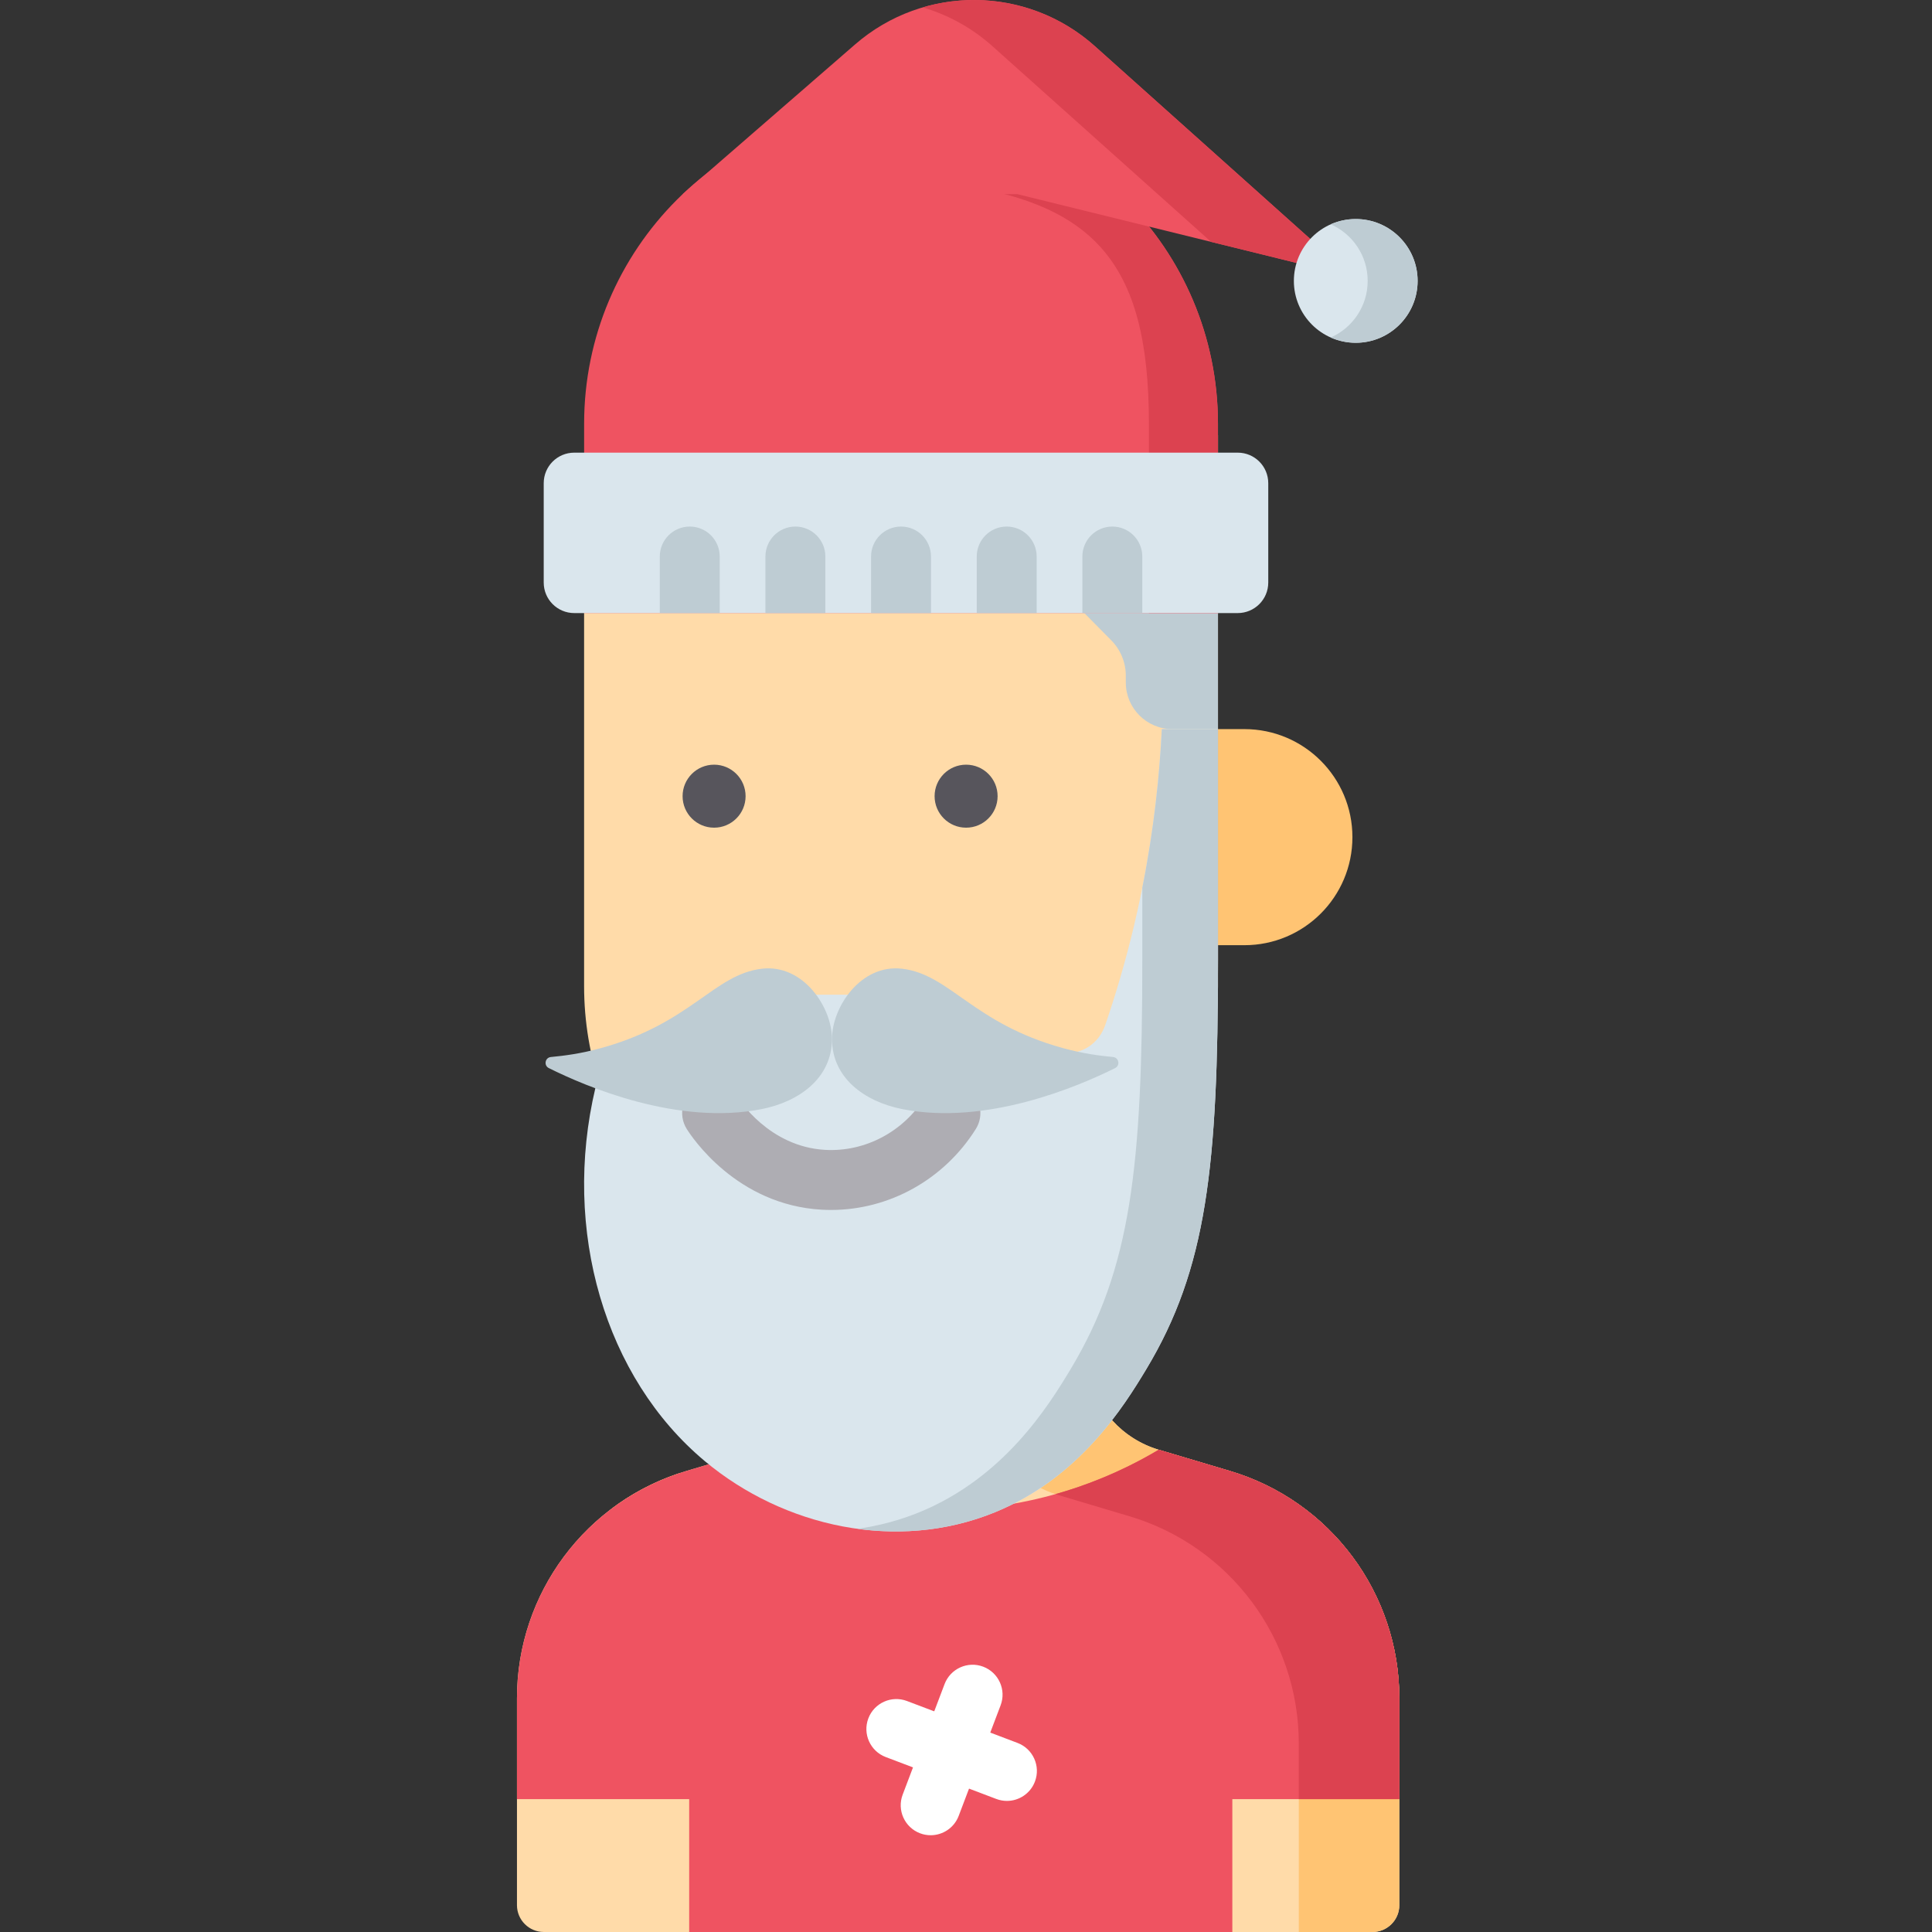 <svg height="512pt" viewBox="-137 0 512 512.001" width="512pt" xmlns="http://www.w3.org/2000/svg"><rect x="-137" y="0" width="512" height="512.001" fill="#333333" stroke="none"/><path d="m233.836 450.043v54.844c0 3.922-3.188 7.113-7.109 7.113h-219.605c-3.93 0-7.121-3.191-7.121-7.113v-54.844c0-27.793 18.266-52.289 44.906-60.223l12.629-3.758c6.41-1.906 11.695-6.059 15.094-11.445 2.66-4.203 4.164-9.16 4.164-14.383v-16.672l74.012-21.344v36.148c0 6.879 2.609 13.289 7.012 18.125 3.23 3.551 7.422 6.258 12.246 7.703l18.879 5.625c26.641 7.934 44.895 32.43 44.895 60.223zm0 0" fill="#ffdba9"/><path d="m43.102 390.398c-6.57 2.176-12.605 5.363-17.945 9.367l5.734-1.707c4.812-1.43 8.988-4.125 12.211-7.66zm0 0" fill="#ffc473"/><path d="m188.941 389.82-18.875-5.625c-4.824-1.445-9.02-4.152-12.25-7.703-4.402-4.836-7.008-11.246-7.008-18.125v-36.148l-74.016 21.344v4.316l47.371-13.664v36.148c0 6.883 2.605 13.293 7.012 18.125 3.23 3.551 7.422 6.262 12.246 7.703l18.875 5.629c26.641 7.934 44.898 32.43 44.898 60.223v49.957h19.531c3.922 0 7.109-3.191 7.109-7.113v-54.844c0-27.793-18.254-52.289-44.895-60.223zm0 0" fill="#ffc473"/><path d="m185.781 115.301v146.008c0 16.051-4.504 31.035-12.309 43.785-14.766 24.109-41.344 40.199-71.688 40.199-27.371 0-51.695-13.098-67.023-33.371-10.652-14.07-16.969-31.605-16.969-50.613v-122.781zm0 0" fill="#ffdba9"/><path d="m192.773 250.488h-7v-57.266h7c15.816 0 28.633 12.816 28.633 28.633 0 15.812-12.82 28.633-28.633 28.633zm0 0" fill="#ffc473"/><path d="m60.59 210.996c0 4.613-3.738 8.348-8.348 8.348-4.609 0-8.348-3.734-8.348-8.348 0-4.609 3.738-8.348 8.348-8.348 4.609 0 8.348 3.738 8.348 8.348zm0 0" fill="#57555c"/><path d="m127.375 210.996c0 4.613-3.734 8.348-8.348 8.348-4.609 0-8.348-3.734-8.348-8.348 0-4.609 3.738-8.348 8.348-8.348 4.613 0 8.348 3.738 8.348 8.348zm0 0" fill="#57555c"/><path d="m233.836 450.043v26.75h-44.254v35.207h-143.941v-35.207h-45.641v-26.75c0-27.793 18.266-52.289 44.906-60.223l12.629-3.758c8.816 4.883 29.141 14.602 56.652 14.109 27.352-.484 47.227-10.801 55.879-15.977l18.875 5.625c26.641 7.934 44.895 32.43 44.895 60.223zm0 0" fill="#ef5361"/><path d="m188.941 389.82-18.875-5.625c-5.254 3.141-14.656 8.18-27.348 11.758.234.078.465.168.703.238l18.875 5.629c26.641 7.934 44.895 32.426 44.895 60.219v14.754h26.645v-26.75c0-27.793-18.254-52.289-44.895-60.223zm0 0" fill="#dc4250"/><path d="m185.773 193.223h-12.07c-6.82 0-12.352-5.527-12.352-12.344v-1.805c0-3.504-1.379-6.867-3.84-9.363l-14.285-14.469c-2.461-2.492-3.844-5.855-3.844-9.359v-14.152h46.391zm0 0" fill="#beccd3"/><path d="m101.703 28.324c-46.355.047-83.906 37.637-83.906 83.992v50.16h167.977v-50.16c0-46.418-37.652-84.035-84.07-83.992zm0 0" fill="#ef5361"/><path d="m101.703 28.324c-3.07.004 11.961 19.531 8.977 19.855 42.082 4.559 56.793 20.836 56.793 64.137v50.16h18.301v-50.16c0-46.418-37.652-84.035-84.07-83.992zm0 0" fill="#dc4250"/><path d="m199.102 128.055v26.32c0 4.477-3.621 8.098-8.098 8.098h-175.816c-4.477 0-8.098-3.621-8.098-8.098v-26.32c0-4.48 3.621-8.098 8.098-8.098h175.816c4.477 0 8.098 3.617 8.098 8.098zm0 0" fill="#dae6ed"/><g fill="#beccd3"><path d="m165.719 147.484v14.988h-15.879v-14.988c0-4.387 3.555-7.941 7.938-7.941 4.387 0 7.941 3.555 7.941 7.941zm0 0"/><path d="m137.727 147.484v14.988h-15.879v-14.988c0-4.387 3.547-7.941 7.938-7.941 4.383 0 7.941 3.555 7.941 7.941zm0 0"/><path d="m109.723 147.484v14.988h-15.879v-14.988c0-4.387 3.555-7.941 7.938-7.941 4.395 0 7.941 3.555 7.941 7.941zm0 0"/><path d="m81.73 147.484v14.988h-15.883v-14.988c0-4.387 3.559-7.941 7.941-7.941 4.383 0 7.941 3.555 7.941 7.941zm0 0"/><path d="m53.734 147.484v14.988h-15.879v-14.988c0-4.387 3.547-7.941 7.941-7.941 4.383 0 7.938 3.555 7.938 7.941zm0 0"/></g><path d="m132.652 51.465 81.672 20.117c1.84.449 3.059-1.859 1.648-3.121l-62.82-56.219c-18.035-16.141-45.262-16.344-63.539-.473l-45.719 39.699" fill="#ef5361"/><path d="m215.973 68.461-62.82-56.219c-12.746-11.406-30.082-14.844-45.609-10.281 6.664 1.961 12.988 5.383 18.465 10.281l57.949 51.859 30.367 7.48c1.84.449 3.059-1.859 1.648-3.121zm0 0" fill="#dc4250"/><path d="m238.684 74.445c0 9.055-7.344 16.398-16.398 16.398-9.059 0-16.398-7.344-16.398-16.398 0-9.059 7.34-16.398 16.398-16.398 9.055 0 16.398 7.34 16.398 16.398zm0 0" fill="#dae6ed"/><path d="m222.285 58.047c-2.359 0-4.594.504-6.617 1.398 5.758 2.547 9.781 8.297 9.781 14.996 0 6.703-4.023 12.453-9.781 15 2.023.895 4.258 1.398 6.617 1.398 9.055 0 16.398-7.34 16.398-16.398 0-9.055-7.344-16.395-16.398-16.395zm0 0" fill="#beccd3"/><path d="m170.891 193.223c-.719 14.809-2.719 32.547-7.367 52.113-2.27 9.555-4.883 18.332-7.617 26.297-1.684 4.898-6.219 7.918-11.023 7.328-4.723-.582-10.156-1.68-16.016-3.668-7.262-2.465-13.27-5.648-17.965-8.641-3.156-2.016-6.762-3.047-10.426-3.047h-28.406c-5.66 0-11.156 2.398-15.012 6.875-2.559 2.969-6.027 5.945-11.18 8.852-9.828 5.543-19.543 7.039-25.074 8.898-8.973 37.766 2.492 76.875 29 99.004 20.828 17.383 50.832 24.195 76.918 13.512 22.414-9.18 34.148-28.094 40.02-37.836 16.098-26.73 19.035-53.906 19.035-108.371 0-61.316 0-61.316 0-61.316zm0 0" fill="#dae6ed"/><path d="m170.891 193.223c-.594 12.215-2.062 26.434-5.168 42.02v19.293c0 54.469-2.941 81.641-19.035 108.371-5.867 9.746-17.605 28.656-40.023 37.84-5.336 2.184-10.836 3.625-16.387 4.406 12.145 1.656 24.691.406 36.445-4.406 22.414-9.184 34.152-28.094 40.02-37.84 16.098-26.73 19.039-53.902 19.039-108.371 0-61.312 0-61.312 0-61.312zm0 0" fill="#beccd3"/><path d="m83.238 320.652c-.805 0-1.609-.02-2.422-.066-22.645-1.238-34.555-19.363-35.84-21.426-2.316-3.723-1.176-8.621 2.547-10.938 3.723-2.32 8.617-1.18 10.938 2.547.332.535 8.344 13.145 23.227 13.961 10.574.578 20.691-4.777 26.457-13.977 2.332-3.715 7.234-4.836 10.949-2.504 3.715 2.328 4.836 7.23 2.508 10.945-8.402 13.391-22.934 21.457-38.363 21.457zm0 0" fill="#aeadb3"/><path d="m157.977 280.121c1.551.148 1.938 2.242.543 2.934-9.91 4.941-34.199 15.285-56.438 10.863-10.074-2.004-18.598-8.324-18.598-18.598 0-8.441 7.652-19.891 18.598-18.598 12.676 1.504 18.773 14.488 42.617 21.035 5.395 1.484 9.668 2.016 13.277 2.363zm0 0" fill="#beccd3"/><path d="m8.988 280.121c-1.551.148-1.938 2.242-.543 2.934 9.91 4.941 34.199 15.285 56.441 10.863 10.07-2.004 18.594-8.324 18.594-18.598 0-8.441-7.652-19.891-18.594-18.598-12.68 1.504-18.777 14.488-42.621 21.035-5.395 1.484-9.668 2.016-13.277 2.363zm0 0" fill="#beccd3"/><path d="m109.637 486.355c-.934 0-1.887-.164-2.812-.516-4.098-1.555-6.164-6.141-4.609-10.238l11.105-29.301c1.555-4.102 6.141-6.164 10.238-4.613 4.102 1.555 6.168 6.141 4.613 10.242l-11.109 29.301c-1.199 3.172-4.219 5.125-7.426 5.125zm0 0" fill="#fff"/><path d="m129.844 477.262c-.938 0-1.887-.168-2.816-.52l-29.301-11.105c-4.098-1.555-6.164-6.141-4.609-10.242 1.551-4.098 6.141-6.164 10.238-4.609l29.301 11.109c4.102 1.555 6.168 6.137 4.613 10.238-1.203 3.172-4.223 5.129-7.426 5.129zm0 0" fill="#fff"/></svg>